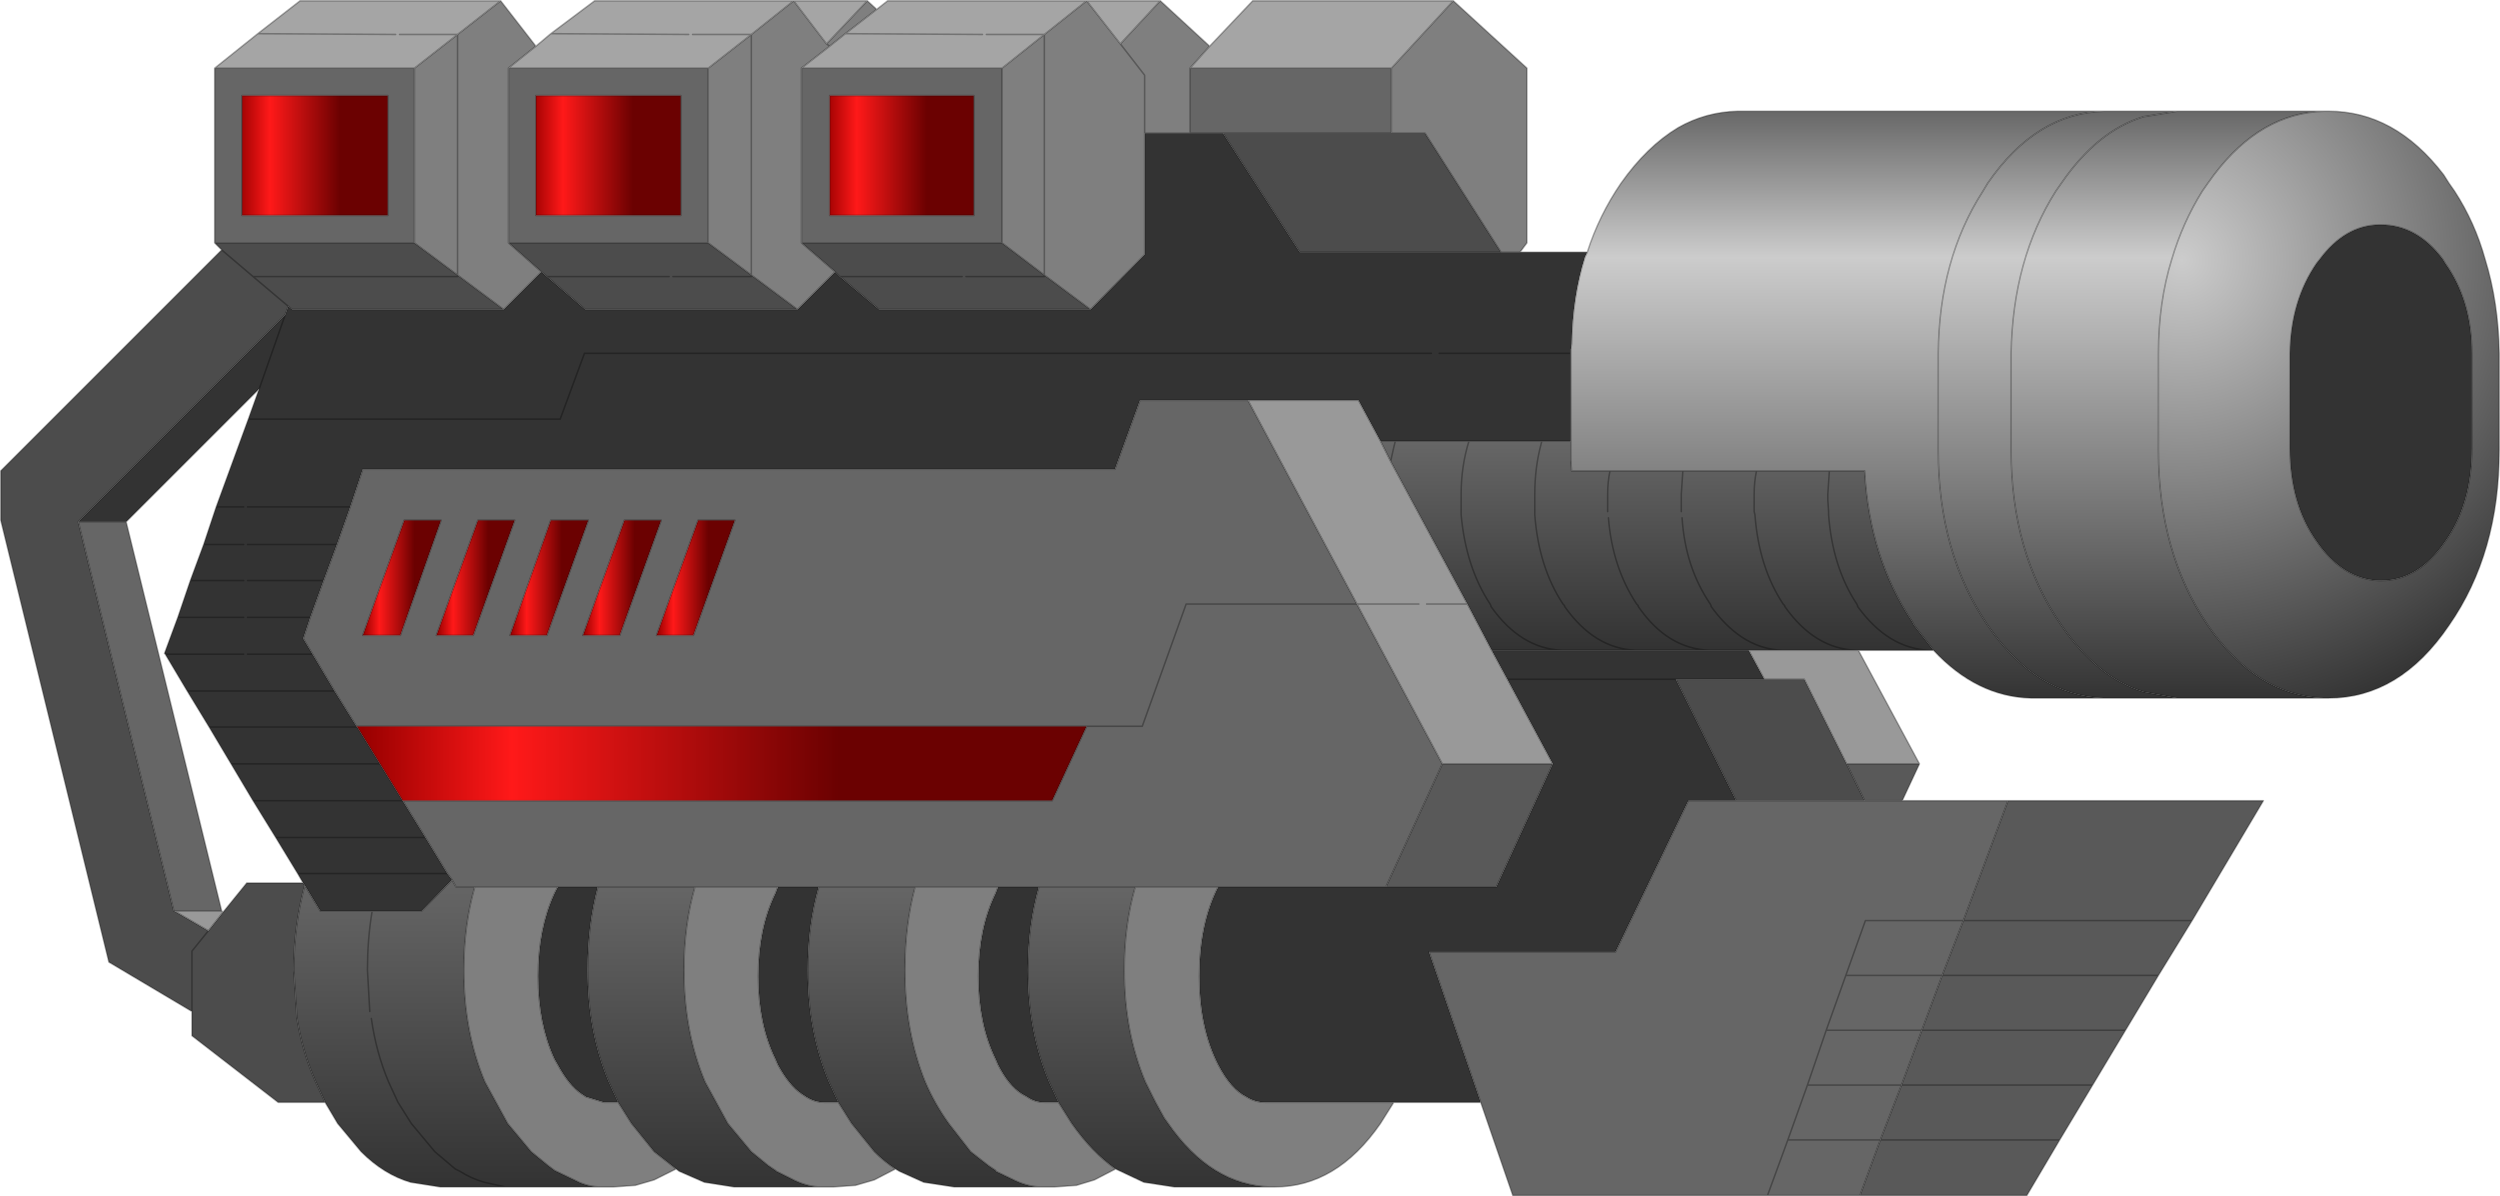 <?xml version="1.0" encoding="UTF-8" standalone="no"?>
<svg xmlns:xlink="http://www.w3.org/1999/xlink" height="76.35px" width="159.55px" xmlns="http://www.w3.org/2000/svg">
  <g transform="matrix(1.0, 0.0, 0.0, 1.0, 0.05, 0.05)">
    <path d="M148.3 7.05 L148.45 7.05 148.55 7.05 Q152.8 7.05 155.9 11.1 L156.25 11.65 156.6 12.15 Q157.9 14.15 158.55 16.5 159.4 19.25 159.45 22.5 L159.45 28.3 159.45 28.7 Q159.45 35.25 156.25 39.85 153.1 44.5 148.55 44.5 L148.45 44.5 148.3 44.5 Q143.95 44.35 140.85 39.85 137.7 35.25 137.7 28.7 L137.7 28.3 137.7 22.5 Q137.7 19.25 138.55 16.5 139.25 14.15 140.5 12.15 L140.85 11.65 141.25 11.1 Q144.25 7.15 148.3 7.05 M151.75 14.3 Q149.6 14.35 148.0 16.5 L147.8 16.75 Q146.15 19.15 146.1 22.5 L146.1 28.3 146.1 28.55 Q146.1 32.1 147.8 34.5 149.45 36.9 151.75 37.0 L151.85 37.0 151.9 37.0 Q154.3 37.0 156.0 34.5 157.7 32.1 157.7 28.55 L157.7 28.3 157.7 22.5 Q157.7 19.15 156.0 16.75 L155.85 16.5 Q154.2 14.3 151.9 14.3 L151.75 14.3" fill="url(#gradient0)" fill-rule="evenodd" stroke="none"/>
    <path d="M94.45 70.3 L88.9 70.3 80.7 70.3 Q80.05 70.3 79.5 69.95 78.5 69.45 77.7 67.9 76.5 65.55 76.5 62.25 76.5 58.9 77.7 56.55 L88.4 56.55 95.45 56.55 99.05 48.7 96.15 43.3 95.15 41.45 99.65 41.45 104.35 41.45 109.05 41.45 111.55 41.45 112.55 43.3 106.9 43.3 96.15 43.3 106.9 43.3 110.75 51.05 107.7 51.05 103.05 60.7 91.15 60.7 94.45 70.3 M96.95 16.05 L101.25 16.05 101.1 16.35 Q100.3 18.9 100.25 21.9 L100.2 22.25 100.2 22.5 91.8 22.5 100.2 22.5 100.2 28.1 98.35 28.1 93.7 28.1 89.0 28.1 88.05 28.1 86.65 25.5 79.6 25.5 72.7 25.5 71.1 29.9 23.1 29.9 22.3 32.3 21.45 34.7 20.6 37.0 19.75 39.35 19.3 40.7 19.9 41.7 21.3 44.05 22.7 46.3 22.75 46.35 24.2 48.7 25.65 51.05 27.1 53.4 28.5 55.7 28.8 56.1 26.85 58.1 23.7 58.1 20.4 58.1 19.4 56.45 19.3 56.3 18.95 55.7 17.55 53.4 16.1 51.05 14.7 48.7 13.3 46.35 11.9 44.05 10.5 41.7 10.45 41.65 11.3 39.35 12.1 37.0 12.95 34.7 13.75 32.3 15.5 32.3 13.75 32.3 15.8 26.7 16.5 24.75 18.15 20.05 16.5 24.75 8.0 33.25 4.95 33.25 18.15 20.05 18.35 19.5 18.6 19.7 32.1 19.7 34.5 17.3 34.85 17.6 37.3 19.7 50.85 19.7 53.25 17.3 53.55 17.6 56.05 19.7 69.55 19.7 73.0 16.2 73.0 8.45 75.9 8.45 78.0 8.45 82.9 16.05 95.75 16.05 96.95 16.05 M151.75 14.3 L151.9 14.3 Q154.2 14.3 155.85 16.5 L156.0 16.75 Q157.7 19.15 157.7 22.5 L157.7 28.3 157.7 28.55 Q157.7 32.1 156.0 34.5 154.3 37.0 151.9 37.0 L151.85 37.0 151.75 37.0 Q149.45 36.9 147.8 34.5 146.1 32.1 146.1 28.55 L146.1 28.3 146.1 22.5 Q146.15 19.15 147.8 16.75 L148.0 16.5 Q149.6 14.35 151.75 14.3 M35.55 56.55 L38.1 56.55 Q37.45 59.0 37.45 61.85 37.45 65.8 38.8 69.0 L39.4 70.3 38.5 70.3 37.35 69.95 37.05 69.75 Q36.25 69.2 35.55 67.9 L35.35 67.55 Q34.3 65.3 34.3 62.25 34.3 59.2 35.35 56.95 L35.55 56.55 M49.6 56.55 L52.2 56.55 Q51.5 59.0 51.5 61.85 51.5 65.8 52.85 69.0 L53.45 70.3 52.55 70.3 Q51.95 70.3 51.4 69.95 L51.1 69.75 Q50.3 69.2 49.6 67.9 L49.45 67.55 Q48.35 65.3 48.35 62.25 48.35 59.2 49.45 56.95 L49.6 56.55 M63.65 56.55 L66.25 56.55 Q65.55 59.0 65.55 61.85 65.55 65.8 66.9 69.0 L67.5 70.3 66.6 70.3 Q66.0 70.3 65.5 69.95 L65.15 69.75 Q64.3 69.2 63.65 67.9 L63.5 67.55 Q62.4 65.3 62.4 62.25 62.4 59.2 63.5 56.95 L63.65 56.55 M91.3 22.5 L37.25 22.5 35.7 26.7 15.8 26.7 35.7 26.7 37.25 22.5 91.3 22.5 M15.5 34.7 L12.95 34.7 15.5 34.7 M15.5 37.0 L12.1 37.0 15.5 37.0 M15.75 41.7 L19.9 41.7 15.75 41.7 M15.75 39.35 L19.75 39.35 15.75 39.35 M15.5 39.35 L11.3 39.35 15.5 39.35 M15.5 41.7 L10.5 41.7 15.5 41.7 M16.1 51.05 L25.65 51.05 16.1 51.05 M15.75 37.0 L20.6 37.0 15.75 37.0 M14.7 48.7 L24.2 48.7 14.7 48.7 M22.75 46.35 L13.3 46.35 22.75 46.35 M11.9 44.05 L21.3 44.05 11.9 44.05 M22.3 32.3 L15.75 32.3 22.3 32.3 M15.75 34.7 L21.45 34.7 15.75 34.7 M18.95 55.7 L28.5 55.7 18.95 55.7 M17.55 53.4 L27.1 53.4 17.55 53.4" fill="#333333" fill-rule="evenodd" stroke="none"/>
    <path d="M138.9 44.5 L134.25 44.5 Q129.9 44.35 126.8 39.85 123.65 35.25 123.65 28.7 L123.65 28.3 123.65 22.5 Q123.7 16.5 126.5 12.15 L126.8 11.65 Q129.9 7.15 134.25 7.05 L138.9 7.05 136.75 7.4 Q133.8 8.3 131.5 11.65 L131.15 12.15 Q128.4 16.5 128.3 22.5 L128.3 28.3 128.3 28.7 Q128.3 35.25 131.5 39.85 133.8 43.2 136.75 44.1 L138.9 44.5" fill="url(#gradient1)" fill-rule="evenodd" stroke="none"/>
    <path d="M148.3 44.5 L138.9 44.5 136.75 44.1 Q133.8 43.2 131.5 39.85 128.3 35.25 128.3 28.7 L128.3 28.3 128.3 22.5 Q128.4 16.5 131.15 12.15 L131.5 11.65 Q133.8 8.3 136.75 7.4 L138.9 7.05 148.3 7.05 Q144.25 7.15 141.25 11.1 L140.85 11.65 140.5 12.15 Q139.25 14.15 138.55 16.5 137.7 19.25 137.7 22.5 L137.7 28.3 137.7 28.7 Q137.7 35.25 140.85 39.85 143.95 44.35 148.3 44.5" fill="url(#gradient2)" fill-rule="evenodd" stroke="none"/>
    <path d="M134.25 44.5 L129.55 44.5 Q126.1 44.4 123.35 41.45 L122.1 39.85 122.0 39.65 Q119.25 35.55 118.95 30.0 L116.7 30.0 112.05 30.0 107.35 30.0 102.7 30.0 100.25 30.0 100.2 29.3 100.2 28.7 100.2 28.1 100.2 22.5 100.2 22.25 100.25 21.9 Q100.3 18.9 101.1 16.35 L101.25 16.05 Q102.0 13.7 103.4 11.65 105.05 9.3 107.05 8.1 108.8 7.1 110.85 7.05 L134.25 7.05 Q129.9 7.15 126.8 11.65 L126.5 12.15 Q123.7 16.5 123.65 22.5 L123.65 28.3 123.65 28.7 Q123.65 35.25 126.8 39.85 129.9 44.35 134.25 44.5" fill="url(#gradient3)" fill-rule="evenodd" stroke="none"/>
    <path d="M123.35 41.45 L123.1 41.45 118.55 41.45 118.4 41.45 Q115.75 41.35 113.85 38.65 L113.85 38.6 113.75 38.5 Q112.2 36.15 111.95 32.8 L111.9 32.6 111.9 31.85 111.9 31.7 111.9 31.5 Q111.9 30.7 112.05 30.0 111.9 30.7 111.9 31.5 L111.9 31.7 111.9 31.85 111.9 32.6 111.95 32.8 Q112.2 36.15 113.75 38.5 L113.85 38.6 113.85 38.65 Q115.75 41.35 118.4 41.45 L113.7 41.45 111.55 41.45 109.05 41.45 104.35 41.45 99.65 41.45 Q97.0 41.35 95.1 38.65 L95.1 38.6 95.05 38.5 Q93.5 36.15 93.2 32.8 L93.2 32.6 93.2 31.85 93.2 31.7 93.2 31.5 Q93.2 29.7 93.7 28.1 93.2 29.7 93.2 31.5 L93.2 31.7 93.2 31.85 93.2 32.6 93.2 32.8 Q93.5 36.15 95.05 38.5 L95.1 38.6 95.1 38.65 Q97.0 41.35 99.65 41.45 L95.15 41.45 93.6 38.5 88.7 29.4 88.05 28.1 89.0 28.1 88.9 28.5 88.7 29.4 88.9 28.5 89.0 28.1 93.7 28.1 98.35 28.1 98.3 28.3 Q97.9 29.8 97.9 31.5 L97.9 31.7 97.9 31.85 97.9 32.6 97.9 32.8 Q98.15 36.15 99.7 38.5 L99.8 38.6 99.8 38.65 Q101.7 41.35 104.35 41.45 101.7 41.35 99.8 38.65 L99.8 38.6 99.7 38.5 Q98.15 36.15 97.9 32.8 L97.9 32.6 97.9 31.85 97.9 31.7 97.9 31.5 Q97.9 29.8 98.3 28.3 L98.35 28.1 100.2 28.1 100.2 28.7 100.2 29.3 100.25 30.0 102.7 30.0 107.35 30.0 112.05 30.0 116.7 30.0 118.95 30.0 Q119.25 35.55 122.0 39.65 L122.1 39.85 123.35 41.45 M102.6 33.0 Q102.85 36.15 104.4 38.5 L104.5 38.6 104.5 38.65 Q106.35 41.35 109.05 41.45 106.35 41.35 104.5 38.65 L104.5 38.6 104.4 38.5 Q102.85 36.15 102.6 33.0 M113.7 41.45 Q112.3 41.4 111.1 40.6 110.05 39.9 109.15 38.65 L109.15 38.6 109.1 38.5 Q107.5 36.15 107.3 33.0 107.5 36.15 109.1 38.5 L109.15 38.6 109.15 38.65 Q110.05 39.9 111.1 40.6 112.3 41.4 113.7 41.45 M107.35 30.0 L107.25 31.5 107.25 31.7 107.25 31.85 107.25 32.6 107.25 31.85 107.25 31.7 107.25 31.5 107.35 30.0 M102.55 32.6 L102.55 31.85 102.55 31.7 102.55 31.5 Q102.55 30.7 102.7 30.0 102.55 30.7 102.55 31.5 L102.55 31.7 102.55 31.85 102.55 32.6 M116.7 30.0 L116.6 31.5 116.6 31.7 116.6 31.85 116.65 32.6 116.65 32.8 Q116.9 36.15 118.45 38.5 L118.5 38.6 118.5 38.65 Q120.45 41.35 123.1 41.45 120.45 41.35 118.5 38.65 L118.5 38.6 118.45 38.5 Q116.9 36.15 116.65 32.8 L116.65 32.6 116.6 31.85 116.6 31.7 116.6 31.5 116.7 30.0" fill="url(#gradient4)" fill-rule="evenodd" stroke="none"/>
    <path d="M88.9 70.3 L88.05 71.65 Q85.25 75.7 81.3 75.7 L81.15 75.7 81.05 75.7 Q77.25 75.6 74.5 71.65 L74.25 71.3 73.7 70.3 73.05 69.0 Q71.7 65.8 71.7 61.85 71.7 59.0 72.4 56.55 L77.7 56.55 Q76.5 58.9 76.5 62.25 76.5 65.55 77.7 67.9 78.5 69.45 79.5 69.95 80.05 70.3 80.7 70.3 L88.9 70.3 M71.15 74.55 L69.8 75.25 68.65 75.6 67.25 75.7 67.1 75.7 66.45 75.7 Q65.6 75.7 64.75 75.3 L63.5 74.7 63.5 74.65 63.05 74.35 61.9 73.45 60.5 71.65 Q59.6 70.4 59.0 69.0 57.7 65.8 57.7 61.85 57.7 59.0 58.35 56.55 L63.65 56.55 63.5 56.95 Q62.4 59.2 62.4 62.25 62.4 65.3 63.5 67.55 L63.65 67.9 Q64.3 69.2 65.15 69.75 L65.5 69.95 Q66.0 70.3 66.6 70.3 L67.5 70.3 68.35 71.65 Q69.65 73.5 71.15 74.55 M57.1 74.55 L55.75 75.25 54.55 75.6 53.15 75.7 53.1 75.7 52.95 75.7 52.4 75.7 Q51.55 75.7 50.7 75.3 L49.5 74.7 49.45 74.65 49.0 74.35 47.9 73.45 46.4 71.65 44.95 69.0 Q43.6 65.8 43.6 61.85 43.6 59.0 44.3 56.55 L49.6 56.55 49.45 56.95 Q48.35 59.2 48.35 62.25 48.35 65.3 49.45 67.55 L49.6 67.9 Q50.3 69.2 51.1 69.75 L51.4 69.95 Q51.95 70.3 52.55 70.3 L53.45 70.3 54.3 71.65 55.75 73.45 Q56.4 74.1 57.1 74.55 M43.1 74.55 L41.7 75.25 40.5 75.6 39.1 75.7 39.05 75.7 38.9 75.7 38.35 75.7 Q37.45 75.7 36.7 75.3 L35.45 74.7 35.35 74.65 34.95 74.35 33.85 73.45 32.35 71.65 30.9 69.0 Q29.55 65.8 29.55 61.85 29.55 59.0 30.25 56.55 L35.55 56.55 35.35 56.95 Q34.3 59.2 34.3 62.25 34.3 65.3 35.35 67.55 L35.55 67.9 Q36.25 69.2 37.05 69.75 L37.35 69.95 38.5 70.3 39.4 70.3 40.25 71.65 41.7 73.45 43.1 74.55 M31.9 0.0 L34.15 2.9 32.4 4.3 32.4 15.45 34.5 17.3 32.1 19.7 29.15 17.5 26.4 15.45 26.4 4.3 29.15 2.15 29.15 17.5 29.15 2.15 31.9 0.0 M55.3 0.0 L55.9 0.55 53.9 2.1 52.9 2.9 51.1 4.3 51.1 15.45 53.25 17.3 50.85 19.7 47.9 17.5 47.9 2.15 47.9 17.5 45.15 15.45 45.15 4.3 47.9 2.15 50.6 0.0 52.7 2.75 55.3 0.0 M74.0 0.0 L77.15 2.9 75.9 4.3 75.9 8.45 73.0 8.45 73.0 16.2 69.55 19.7 66.6 17.5 66.6 2.15 66.6 17.5 63.9 15.45 63.9 4.3 66.6 2.15 69.3 0.0 71.45 2.75 74.0 0.0 M92.7 0.0 L97.4 4.3 97.4 15.45 96.95 16.05 95.75 16.05 90.9 8.45 88.75 8.45 88.75 4.3 92.7 0.0 M71.45 2.75 L73.0 4.75 73.0 8.45 73.0 4.75 71.45 2.75 M52.9 2.9 L52.7 2.75 52.9 2.9" fill="#7f7f7f" fill-rule="evenodd" stroke="none"/>
    <path d="M20.7 70.3 L17.7 70.3 12.2 66.05 12.2 64.5 6.9 61.35 0.0 33.15 0.0 30.0 14.1 15.9 13.65 15.45 26.4 15.45 29.15 17.5 29.15 17.6 16.1 17.6 18.35 19.5 18.15 20.05 4.95 33.25 11.05 58.1 11.1 58.1 13.25 59.35 12.2 60.65 12.2 64.5 12.2 60.65 13.25 59.35 14.2 58.15 15.7 56.3 19.3 56.3 19.4 56.45 Q18.7 59.1 18.7 61.85 L18.9 64.9 Q19.25 67.1 20.1 69.0 L20.7 70.3 M88.75 8.45 L90.9 8.45 95.75 16.05 82.9 16.05 78.0 8.45 88.75 8.45 M106.9 43.3 L112.55 43.3 115.1 43.3 117.8 48.7 118.95 51.05 110.75 51.05 106.9 43.3 M69.55 19.7 L56.05 19.7 53.55 17.6 53.25 17.3 51.1 15.45 63.9 15.45 66.6 17.5 69.55 19.7 M50.85 19.7 L37.3 19.7 34.85 17.6 34.5 17.3 32.4 15.45 45.15 15.45 47.9 17.5 50.85 19.7 M32.1 19.7 L18.6 19.7 18.35 19.5 16.1 17.6 29.15 17.6 29.15 17.5 32.1 19.7 M61.6 17.6 L66.6 17.6 66.6 17.5 66.6 17.6 61.6 17.6 M42.9 17.6 L47.9 17.6 47.9 17.5 47.9 17.6 42.9 17.6 M53.55 17.6 L61.35 17.6 53.55 17.6 M14.1 15.9 L16.1 17.6 14.1 15.9 M34.85 17.6 L42.65 17.6 34.85 17.6" fill="#4c4c4c" fill-rule="evenodd" stroke="none"/>
    <path d="M121.35 51.05 L128.1 51.05 125.25 58.7 123.9 62.2 122.6 65.7 116.5 65.7 117.75 62.2 123.9 62.2 117.75 62.2 116.5 65.7 122.6 65.7 121.3 69.2 119.95 72.7 114.05 72.7 115.3 69.2 114.05 72.7 119.95 72.7 118.65 76.25 112.75 76.25 96.5 76.25 94.45 70.3 91.15 60.7 103.05 60.7 107.7 51.05 110.75 51.05 118.95 51.05 121.35 51.05 M13.65 15.45 L13.65 4.3 26.4 4.3 26.4 15.45 13.65 15.45 M88.75 4.3 L88.75 8.45 78.0 8.45 75.9 8.45 75.9 4.3 88.75 4.3 M86.55 38.5 L92.0 48.7 88.4 56.55 77.7 56.55 72.4 56.55 66.25 56.55 63.65 56.55 58.35 56.55 52.2 56.55 49.6 56.55 44.3 56.55 38.1 56.55 35.55 56.55 30.25 56.55 29.05 56.55 28.8 56.1 28.5 55.7 27.1 53.4 25.65 51.05 67.1 51.05 69.3 46.3 72.85 46.3 75.65 38.5 86.55 38.5 75.65 38.5 72.85 46.3 69.3 46.3 22.7 46.3 21.3 44.05 19.9 41.7 19.3 40.7 19.75 39.35 20.6 37.0 21.45 34.7 22.3 32.3 23.1 29.9 71.1 29.9 72.7 25.5 79.6 25.5 86.55 38.5 M121.3 69.2 L115.3 69.2 116.5 65.7 115.3 69.2 121.3 69.2 M117.75 62.2 L119.0 58.7 125.25 58.7 119.0 58.7 117.75 62.2 M112.75 76.25 L114.05 72.7 112.75 76.25 M63.9 4.3 L63.9 15.45 51.1 15.45 51.1 4.3 63.9 4.3 M62.1 13.7 L62.1 6.05 52.9 6.05 52.9 13.7 62.1 13.7 M45.15 4.3 L45.15 15.45 32.4 15.45 32.4 4.3 45.15 4.3 M34.15 6.05 L34.15 13.7 43.4 13.7 43.4 6.05 34.15 6.05 M44.5 33.15 L41.85 40.5 44.2 40.5 46.85 33.15 44.5 33.15 M24.7 13.7 L24.7 6.05 15.4 6.05 15.4 13.7 24.7 13.7 M4.95 33.25 L8.0 33.25 14.1 58.1 11.1 58.1 11.05 58.1 4.95 33.25 M35.1 33.15 L32.5 40.5 34.85 40.5 37.5 33.15 35.1 33.15 M30.45 33.15 L27.8 40.5 30.15 40.5 32.8 33.15 30.45 33.15 M25.75 33.15 L23.1 40.5 25.5 40.5 28.1 33.15 25.75 33.15 M39.8 33.15 L37.15 40.5 39.5 40.5 42.15 33.15 39.8 33.15" fill="#666666" fill-rule="evenodd" stroke="none"/>
    <path d="M13.65 4.3 L16.4 2.1 19.1 0.0 31.9 0.0 29.15 2.15 26.4 4.3 13.65 4.3 M34.15 2.9 L35.1 2.1 37.9 0.0 50.6 0.0 55.3 0.0 52.7 2.75 50.6 0.0 47.9 2.15 45.15 4.3 32.4 4.3 34.15 2.9 M55.9 0.55 L56.6 0.0 69.3 0.0 74.0 0.0 71.45 2.75 69.3 0.0 66.6 2.15 63.9 4.3 51.1 4.3 52.9 2.9 53.9 2.1 55.9 0.55 M77.15 2.9 L79.9 0.0 92.7 0.0 88.75 4.3 75.9 4.3 77.15 2.9 M62.9 2.15 L66.6 2.15 62.9 2.15 M44.15 2.15 L47.9 2.15 44.15 2.15 M53.9 2.1 L62.65 2.15 53.9 2.1 M29.15 2.15 L25.45 2.15 29.15 2.15 M25.2 2.15 L16.4 2.1 25.2 2.15 M43.9 2.15 L35.1 2.1 43.9 2.15" fill="#a5a5a5" fill-rule="evenodd" stroke="none"/>
    <path d="M118.55 41.45 L122.45 48.7 117.8 48.7 115.1 43.3 112.55 43.3 111.55 41.45 113.7 41.45 118.4 41.45 118.55 41.45 M88.05 28.1 L88.7 29.4 93.6 38.5 95.15 41.45 96.15 43.3 99.05 48.7 92.0 48.7 86.55 38.5 90.5 38.5 86.55 38.5 79.6 25.5 86.65 25.5 88.05 28.1 M91.0 38.5 L93.6 38.5 91.0 38.5 M11.1 58.1 L14.1 58.1 14.2 58.15 13.25 59.35 11.1 58.1" fill="#999999" fill-rule="evenodd" stroke="none"/>
    <path d="M122.45 48.7 L121.35 51.05 118.95 51.05 117.8 48.7 122.45 48.7 M128.1 51.05 L144.4 51.05 139.85 58.7 137.7 62.2 135.6 65.7 133.5 69.2 131.4 72.7 129.3 76.25 118.65 76.25 119.95 72.7 121.3 69.2 122.6 65.7 123.9 62.2 125.25 58.7 128.1 51.05 M92.0 48.7 L99.05 48.7 95.45 56.55 88.4 56.55 92.0 48.7 M135.6 65.7 L122.6 65.7 135.6 65.7 M133.5 69.2 L121.3 69.2 133.5 69.2 M131.4 72.7 L119.95 72.7 131.4 72.7 M123.9 62.2 L137.7 62.2 123.9 62.2 M139.85 58.7 L125.25 58.7 139.85 58.7" fill="#595959" fill-rule="evenodd" stroke="none"/>
    <path d="M62.1 13.7 L52.9 13.7 52.9 6.05 62.1 6.05 62.1 13.7" fill="url(#gradient5)" fill-rule="evenodd" stroke="none"/>
    <path d="M34.15 6.05 L43.4 6.05 43.4 13.7 34.15 13.7 34.15 6.05" fill="url(#gradient6)" fill-rule="evenodd" stroke="none"/>
    <path d="M44.5 33.15 L46.85 33.15 44.2 40.5 41.85 40.5 44.5 33.15" fill="url(#gradient7)" fill-rule="evenodd" stroke="none"/>
    <path d="M24.7 13.7 L15.4 13.7 15.4 6.05 24.7 6.05 24.7 13.7" fill="url(#gradient8)" fill-rule="evenodd" stroke="none"/>
    <path d="M35.1 33.15 L37.5 33.15 34.85 40.5 32.5 40.5 35.1 33.15" fill="url(#gradient9)" fill-rule="evenodd" stroke="none"/>
    <path d="M30.45 33.15 L32.8 33.15 30.15 40.5 27.8 40.5 30.45 33.15" fill="url(#gradient10)" fill-rule="evenodd" stroke="none"/>
    <path d="M25.75 33.15 L28.1 33.15 25.5 40.5 23.1 40.5 25.75 33.15" fill="url(#gradient11)" fill-rule="evenodd" stroke="none"/>
    <path d="M69.3 46.3 L67.1 51.05 25.65 51.05 24.2 48.7 22.75 46.35 22.7 46.3 69.3 46.3" fill="url(#gradient12)" fill-rule="evenodd" stroke="none"/>
    <path d="M39.8 33.15 L42.15 33.15 39.5 40.5 37.15 40.5 39.8 33.15" fill="url(#gradient13)" fill-rule="evenodd" stroke="none"/>
    <path d="M52.4 75.7 L46.8 75.7 44.9 75.4 43.3 74.7 43.1 74.55 41.7 73.45 40.25 71.65 39.4 70.3 38.8 69.0 Q37.45 65.8 37.45 61.85 37.45 59.0 38.1 56.55 L44.3 56.55 Q43.6 59.0 43.6 61.85 43.6 65.8 44.95 69.0 L46.4 71.65 47.9 73.45 49.0 74.35 49.45 74.65 49.5 74.7 50.7 75.3 Q51.55 75.7 52.4 75.7" fill="url(#gradient14)" fill-rule="evenodd" stroke="none"/>
    <path d="M38.35 75.7 L32.2 75.7 28.05 75.7 26.15 75.4 Q24.45 74.9 23.0 73.45 L21.5 71.65 20.7 70.3 20.1 69.0 Q19.25 67.1 18.9 64.9 L18.7 61.85 Q18.7 59.1 19.4 56.45 L20.4 58.1 23.7 58.1 26.85 58.1 28.8 56.1 29.05 56.55 30.25 56.55 Q29.55 59.0 29.55 61.85 29.55 65.8 30.9 69.0 L32.35 71.65 33.85 73.45 34.95 74.35 35.35 74.65 35.45 74.7 36.7 75.3 Q37.45 75.7 38.35 75.7 M23.55 64.5 L23.4 61.85 Q23.4 59.9 23.7 58.1 23.4 59.9 23.4 61.85 L23.55 64.5 M32.2 75.7 L30.85 75.4 Q30.0 75.15 29.3 74.7 L29.0 74.55 27.7 73.45 26.2 71.65 25.35 70.3 24.75 69.0 Q23.95 67.1 23.65 64.95 23.95 67.1 24.75 69.0 L25.35 70.3 26.2 71.65 27.7 73.45 29.0 74.55 29.3 74.7 Q30.0 75.15 30.85 75.4 L32.2 75.7" fill="url(#gradient15)" fill-rule="evenodd" stroke="none"/>
    <path d="M81.05 75.7 L74.9 75.7 72.95 75.4 71.15 74.55 Q69.65 73.5 68.35 71.65 L67.5 70.3 66.9 69.0 Q65.55 65.8 65.55 61.85 65.55 59.0 66.25 56.55 L72.4 56.55 Q71.7 59.0 71.7 61.85 71.7 65.8 73.05 69.0 L73.7 70.3 74.25 71.3 74.5 71.65 Q77.25 75.6 81.05 75.7" fill="url(#gradient16)" fill-rule="evenodd" stroke="none"/>
    <path d="M66.45 75.7 L60.85 75.7 58.9 75.4 57.35 74.7 57.1 74.55 Q56.4 74.1 55.75 73.45 L54.3 71.65 53.45 70.3 52.85 69.0 Q51.5 65.8 51.5 61.85 51.5 59.0 52.2 56.55 L58.35 56.55 Q57.7 59.0 57.7 61.85 57.7 65.8 59.0 69.0 59.6 70.4 60.5 71.65 L61.9 73.45 63.05 74.35 63.5 74.65 63.5 74.7 64.75 75.3 Q65.6 75.7 66.45 75.7" fill="url(#gradient17)" fill-rule="evenodd" stroke="none"/>
    <path d="M148.3 7.05 L148.45 7.05 148.55 7.05 Q152.8 7.05 155.9 11.1 L156.25 11.65 156.6 12.15 Q157.9 14.15 158.55 16.5 159.4 19.25 159.45 22.5 L159.45 28.3 159.45 28.7 Q159.45 35.25 156.25 39.85 153.1 44.5 148.55 44.5 L148.45 44.5 148.3 44.5 138.9 44.5 134.25 44.5 129.55 44.5 Q126.1 44.4 123.35 41.45 L123.1 41.45 118.55 41.45 122.45 48.7 121.35 51.05 128.1 51.05 144.4 51.05 139.85 58.7 137.7 62.2 135.6 65.7 133.5 69.2 131.4 72.7 129.3 76.25 118.65 76.25 112.75 76.25 96.5 76.25 94.45 70.3 88.9 70.3 88.05 71.65 Q85.25 75.7 81.3 75.7 L81.15 75.7 81.05 75.7 74.9 75.7 72.95 75.4 71.15 74.55 69.8 75.25 68.65 75.6 67.25 75.7 67.1 75.7 66.45 75.7 60.85 75.7 58.9 75.4 57.35 74.7 57.1 74.55 55.75 75.25 54.55 75.6 53.15 75.7 53.1 75.7 52.95 75.7 52.4 75.7 46.8 75.7 44.9 75.4 43.3 74.7 43.1 74.55 41.7 75.25 40.5 75.6 39.1 75.7 39.05 75.7 38.9 75.7 38.35 75.7 32.2 75.7 28.05 75.7 26.15 75.4 Q24.45 74.9 23.0 73.45 L21.5 71.65 20.7 70.3 17.7 70.3 12.2 66.05 12.2 64.5 6.9 61.35 0.0 33.15 0.0 30.0 14.1 15.9 13.65 15.45 13.65 4.3 16.4 2.1 19.1 0.0 31.9 0.0 34.15 2.9 35.1 2.1 37.9 0.0 50.6 0.0 55.3 0.0 55.9 0.55 56.6 0.0 69.3 0.0 74.0 0.0 77.15 2.9 79.9 0.0 92.7 0.0 97.4 4.3 97.4 15.45 96.95 16.05 101.25 16.05 Q102.0 13.7 103.4 11.65 105.05 9.3 107.05 8.1 108.8 7.1 110.85 7.05 L134.25 7.05 138.9 7.05 148.3 7.05 Q144.25 7.15 141.25 11.1 L140.85 11.65 140.5 12.15 Q139.25 14.15 138.55 16.5 137.7 19.25 137.7 22.5 L137.7 28.3 137.7 28.7 Q137.7 35.25 140.85 39.85 143.95 44.35 148.3 44.5 M151.75 14.3 L151.9 14.3 Q154.2 14.3 155.85 16.5 L156.0 16.75 Q157.7 19.15 157.7 22.5 L157.7 28.3 157.7 28.55 Q157.7 32.1 156.0 34.5 154.3 37.0 151.9 37.0 L151.85 37.0 151.75 37.0 Q149.45 36.9 147.8 34.5 146.1 32.1 146.1 28.55 L146.1 28.3 146.1 22.5 Q146.15 19.15 147.8 16.75 L148.0 16.5 Q149.6 14.35 151.75 14.3 M138.9 44.5 L136.75 44.1 Q133.8 43.2 131.5 39.85 128.3 35.25 128.3 28.7 L128.3 28.3 128.3 22.5 Q128.4 16.5 131.15 12.15 L131.5 11.65 Q133.8 8.3 136.75 7.4 L138.9 7.05 M134.25 44.5 Q129.9 44.35 126.8 39.85 123.65 35.25 123.65 28.7 L123.65 28.3 123.65 22.5 Q123.7 16.5 126.5 12.15 L126.8 11.65 Q129.9 7.15 134.25 7.05 M100.2 28.1 L100.2 28.7 100.2 29.3 100.25 30.0 102.7 30.0 107.35 30.0 112.05 30.0 116.7 30.0 118.95 30.0 Q119.25 35.55 122.0 39.65 L122.1 39.85 123.35 41.45 M88.75 8.45 L90.9 8.45 95.75 16.05 96.95 16.05 M88.75 8.45 L88.75 4.3 75.9 4.3 75.9 8.45 78.0 8.45 88.75 8.45 M100.2 22.5 L91.8 22.5 M100.2 22.5 L100.2 22.25 100.25 21.9 Q100.3 18.9 101.1 16.35 L101.25 16.05 M95.75 16.05 L82.9 16.05 78.0 8.45 M88.75 4.3 L92.7 0.0 M104.35 41.45 Q101.7 41.35 99.8 38.65 L99.8 38.6 99.7 38.5 Q98.15 36.15 97.9 32.8 L97.9 32.6 97.9 31.85 97.9 31.7 97.9 31.5 Q97.9 29.8 98.3 28.3 L98.35 28.1 93.7 28.1 Q93.2 29.7 93.2 31.5 L93.2 31.7 93.2 31.85 93.2 32.6 93.2 32.8 Q93.5 36.15 95.05 38.5 L95.1 38.6 95.1 38.65 Q97.0 41.35 99.65 41.45 L104.35 41.45 109.05 41.45 Q106.35 41.35 104.5 38.65 L104.5 38.6 104.4 38.5 Q102.85 36.15 102.6 33.0 M98.35 28.1 L100.2 28.1 100.2 22.5 M89.0 28.1 L88.05 28.1 88.7 29.4 88.9 28.5 89.0 28.1 93.7 28.1 M79.6 25.5 L86.65 25.5 88.05 28.1 M86.55 38.5 L90.5 38.5 M95.15 41.45 L96.15 43.3 106.9 43.3 112.55 43.3 111.55 41.45 109.05 41.45 M88.7 29.4 L93.6 38.5 95.15 41.45 99.65 41.45 M92.0 48.7 L99.05 48.7 96.15 43.3 M92.0 48.7 L86.55 38.5 75.65 38.5 72.85 46.3 69.3 46.3 67.1 51.05 25.65 51.05 27.1 53.4 28.5 55.7 28.8 56.1 29.05 56.55 30.25 56.55 35.55 56.55 38.1 56.55 44.3 56.55 49.6 56.55 52.2 56.55 58.35 56.55 63.65 56.55 66.25 56.55 72.4 56.55 77.7 56.55 88.4 56.55 92.0 48.7 M93.6 38.5 L91.0 38.5 M112.05 30.0 Q111.9 30.7 111.9 31.5 L111.9 31.7 111.9 31.85 111.9 32.6 111.95 32.8 Q112.2 36.15 113.75 38.5 L113.85 38.6 113.85 38.65 Q115.75 41.35 118.4 41.45 L118.55 41.45 M123.1 41.45 Q120.45 41.35 118.5 38.65 L118.5 38.6 118.45 38.5 Q116.9 36.15 116.65 32.8 L116.65 32.6 116.6 31.85 116.6 31.7 116.6 31.5 116.7 30.0 M102.7 30.0 Q102.55 30.7 102.55 31.5 L102.55 31.7 102.55 31.85 102.55 32.6 M107.25 32.6 L107.25 31.85 107.25 31.7 107.25 31.5 107.35 30.0 M107.3 33.0 Q107.5 36.15 109.1 38.5 L109.15 38.6 109.15 38.65 Q110.05 39.9 111.1 40.6 112.3 41.4 113.7 41.45 L118.4 41.45 M113.7 41.45 L111.55 41.45 M112.55 43.3 L115.1 43.3 117.8 48.7 122.45 48.7 M121.35 51.05 L118.95 51.05 110.75 51.05 107.7 51.05 103.05 60.7 91.15 60.7 94.45 70.3 M123.9 62.2 L117.75 62.2 116.5 65.7 122.6 65.7 123.9 62.2 125.25 58.7 119.0 58.7 117.75 62.2 M116.5 65.7 L115.3 69.2 121.3 69.2 122.6 65.7 135.6 65.7 M119.95 72.7 L121.3 69.2 133.5 69.2 M115.3 69.2 L114.05 72.7 119.95 72.7 131.4 72.7 M99.05 48.7 L95.45 56.55 88.4 56.55 M119.95 72.7 L118.65 76.25 M114.05 72.7 L112.75 76.25 M128.1 51.05 L125.25 58.7 139.85 58.7 M137.7 62.2 L123.9 62.2 M118.95 51.05 L117.8 48.7 M106.9 43.3 L110.75 51.05 M69.3 0.0 L71.45 2.75 74.0 0.0 M73.0 8.45 L73.0 4.75 71.45 2.75 M75.9 8.45 L73.0 8.45 73.0 16.2 69.55 19.7 56.05 19.7 53.55 17.6 53.25 17.3 50.85 19.7 37.3 19.7 34.85 17.6 34.5 17.3 32.1 19.7 18.6 19.7 18.35 19.5 18.15 20.05 16.5 24.75 15.8 26.7 35.7 26.7 37.25 22.5 91.3 22.5 M77.15 2.9 L75.9 4.3 M66.6 2.15 L62.9 2.15 M69.3 0.0 L66.6 2.15 66.6 17.5 69.55 19.7 M63.9 4.3 L66.6 2.15 M66.6 17.5 L66.6 17.6 61.6 17.6 M63.9 15.45 L66.6 17.5 M63.9 4.3 L63.9 15.45 51.1 15.45 53.25 17.3 M62.1 13.7 L52.9 13.7 52.9 6.05 62.1 6.05 62.1 13.7 M52.9 2.9 L53.9 2.1 55.9 0.55 M52.9 2.9 L51.1 4.3 63.9 4.3 M52.7 2.75 L52.9 2.9 M55.3 0.0 L52.7 2.75 50.6 0.0 47.9 2.15 47.9 17.5 50.85 19.7 M45.15 4.3 L47.9 2.15 44.15 2.15 M47.9 17.5 L47.9 17.6 42.9 17.6 M45.15 15.45 L47.9 17.5 M45.15 4.3 L45.15 15.45 32.4 15.45 34.5 17.3 M51.1 15.45 L51.1 4.3 M34.15 6.05 L43.4 6.05 43.4 13.7 34.15 13.7 34.15 6.05 M44.5 33.15 L41.85 40.5 44.2 40.5 46.85 33.15 44.5 33.15 M79.6 25.5 L72.7 25.5 71.1 29.9 23.1 29.9 22.3 32.3 21.45 34.7 20.6 37.0 19.75 39.35 19.3 40.7 19.9 41.7 21.3 44.05 22.7 46.3 69.3 46.3 M61.35 17.6 L53.55 17.6 M62.65 2.15 L53.9 2.1 M32.4 4.3 L34.15 2.9 M25.45 2.15 L29.15 2.15 31.9 0.0 M29.15 2.15 L26.4 4.3 26.4 15.45 29.15 17.5 29.15 2.15 M29.15 17.5 L29.15 17.6 16.1 17.6 18.35 19.5 M32.1 19.7 L29.15 17.5 M32.4 15.45 L32.4 4.3 45.15 4.3 M24.7 13.7 L15.4 13.7 15.4 6.05 24.7 6.05 24.7 13.7 M16.1 17.6 L14.1 15.9 M12.95 34.7 L15.5 34.7 M13.75 32.3 L12.95 34.7 12.1 37.0 15.5 37.0 M13.75 32.3 L15.5 32.3 M15.8 26.7 L13.75 32.3 M4.95 33.25 L8.0 33.25 16.5 24.75 M19.75 39.35 L15.75 39.35 M19.9 41.7 L15.75 41.7 M19.3 56.3 L18.95 55.7 17.55 53.4 16.1 51.05 14.7 48.7 13.3 46.35 11.9 44.05 10.5 41.7 10.45 41.65 11.3 39.35 12.1 37.0 M10.5 41.7 L15.5 41.7 M11.3 39.35 L15.5 39.35 M35.1 33.15 L32.5 40.5 34.85 40.5 37.5 33.15 35.1 33.15 M30.45 33.15 L27.8 40.5 30.15 40.5 32.8 33.15 30.45 33.15 M25.75 33.15 L23.1 40.5 25.5 40.5 28.1 33.15 25.75 33.15 M22.7 46.3 L22.75 46.35 24.2 48.7 25.65 51.05 16.1 51.05 M39.8 33.15 L37.15 40.5 39.5 40.5 42.15 33.15 39.8 33.15 M21.3 44.05 L11.9 44.05 M13.3 46.35 L22.75 46.35 M24.2 48.7 L14.7 48.7 M20.6 37.0 L15.75 37.0 M18.15 20.05 L4.95 33.25 11.05 58.1 11.1 58.1 14.1 58.1 8.0 33.25 M13.65 15.45 L26.4 15.45 M21.45 34.7 L15.75 34.7 M15.75 32.3 L22.3 32.3 M13.65 4.3 L26.4 4.3 M16.4 2.1 L25.2 2.15 M38.1 56.55 Q37.45 59.0 37.45 61.85 37.45 65.8 38.8 69.0 L39.4 70.3 40.25 71.65 41.7 73.45 43.1 74.55 M39.4 70.3 L38.5 70.3 37.35 69.95 37.05 69.75 Q36.25 69.2 35.55 67.9 L35.35 67.55 Q34.3 65.3 34.3 62.25 34.3 59.2 35.35 56.95 L35.55 56.55 M23.7 58.1 Q23.4 59.9 23.4 61.85 L23.55 64.5 M19.4 56.45 L20.4 58.1 23.7 58.1 26.85 58.1 28.8 56.1 M38.35 75.7 Q37.45 75.7 36.7 75.3 L35.45 74.7 35.35 74.65 34.95 74.35 33.85 73.45 32.35 71.65 30.9 69.0 Q29.55 65.8 29.55 61.85 29.55 59.0 30.25 56.55 M23.65 64.95 Q23.95 67.1 24.75 69.0 L25.35 70.3 26.2 71.65 27.7 73.45 29.0 74.55 29.3 74.7 Q30.0 75.15 30.85 75.4 L32.2 75.7 M13.25 59.35 L11.1 58.1 M12.2 64.5 L12.2 60.65 13.25 59.35 14.2 58.15 14.1 58.1 M19.3 56.3 L19.4 56.45 Q18.7 59.1 18.7 61.85 L18.9 64.9 Q19.25 67.1 20.1 69.0 L20.7 70.3 M14.2 58.15 L15.7 56.3 19.3 56.3 M27.1 53.4 L17.55 53.4 M28.5 55.7 L18.95 55.7 M81.05 75.7 Q77.25 75.6 74.5 71.65 L74.25 71.3 73.7 70.3 73.05 69.0 Q71.7 65.8 71.7 61.85 71.7 59.0 72.4 56.55 M67.5 70.3 L66.9 69.0 Q65.55 65.8 65.55 61.85 65.55 59.0 66.25 56.55 M63.65 56.55 L63.5 56.95 Q62.4 59.2 62.4 62.25 62.4 65.3 63.5 67.55 L63.65 67.9 Q64.3 69.2 65.15 69.75 L65.5 69.95 Q66.0 70.3 66.6 70.3 L67.5 70.3 68.35 71.65 Q69.65 73.5 71.15 74.55 M77.7 56.55 Q76.5 58.9 76.5 62.25 76.5 65.55 77.7 67.9 78.5 69.45 79.5 69.95 80.05 70.3 80.7 70.3 L88.9 70.3 M53.45 70.3 L52.85 69.0 Q51.5 65.8 51.5 61.85 51.5 59.0 52.2 56.55 M66.45 75.7 Q65.6 75.7 64.75 75.3 L63.5 74.7 63.5 74.65 63.05 74.35 61.9 73.45 60.5 71.65 Q59.6 70.4 59.0 69.0 57.7 65.8 57.7 61.85 57.7 59.0 58.35 56.55 M49.6 56.55 L49.45 56.95 Q48.35 59.2 48.35 62.25 48.35 65.3 49.45 67.55 L49.6 67.9 Q50.3 69.2 51.1 69.75 L51.4 69.95 Q51.95 70.3 52.55 70.3 L53.45 70.3 54.3 71.65 55.75 73.45 Q56.4 74.1 57.1 74.55 M52.4 75.7 Q51.55 75.7 50.7 75.3 L49.5 74.7 49.45 74.65 49.0 74.35 47.9 73.45 46.4 71.65 44.95 69.0 Q43.6 65.8 43.6 61.85 43.6 59.0 44.3 56.55 M42.65 17.6 L34.85 17.6 M35.1 2.1 L43.9 2.15 M79.6 25.5 L86.55 38.5" fill="none" stroke="#000000" stroke-linecap="round" stroke-linejoin="round" stroke-opacity="0.302" stroke-width="0.1"/>
  </g>
  <defs>
    <radialGradient cx="0" cy="0" gradientTransform="matrix(0.037, 0.0, 0.0, 0.037, 139.2, 16.55)" gradientUnits="userSpaceOnUse" id="gradient0" r="819.2" spreadMethod="pad">
      <stop offset="0.0" stop-color="#cccccc"/>
      <stop offset="1.0" stop-color="#333333"/>
    </radialGradient>
    <linearGradient gradientTransform="matrix(0.0, -0.023, 0.009, 0.0, 131.3, 25.75)" gradientUnits="userSpaceOnUse" id="gradient1" spreadMethod="pad" x1="-819.2" x2="819.2">
      <stop offset="0.0" stop-color="#333333"/>
      <stop offset="0.749" stop-color="#cccccc"/>
      <stop offset="1.0" stop-color="#666666"/>
    </linearGradient>
    <linearGradient gradientTransform="matrix(0.0, -0.023, 0.012, 0.0, 138.3, 25.75)" gradientUnits="userSpaceOnUse" id="gradient2" spreadMethod="pad" x1="-819.2" x2="819.2">
      <stop offset="0.0" stop-color="#333333"/>
      <stop offset="0.749" stop-color="#cccccc"/>
      <stop offset="1.0" stop-color="#666666"/>
    </linearGradient>
    <linearGradient gradientTransform="matrix(0.0, -0.023, 0.021, 0.0, 117.25, 25.75)" gradientUnits="userSpaceOnUse" id="gradient3" spreadMethod="pad" x1="-819.2" x2="819.2">
      <stop offset="0.0" stop-color="#333333"/>
      <stop offset="0.749" stop-color="#cccccc"/>
      <stop offset="1.0" stop-color="#666666"/>
    </linearGradient>
    <linearGradient gradientTransform="matrix(0.0, -0.008, 0.022, 0.0, 105.7, 34.75)" gradientUnits="userSpaceOnUse" id="gradient4" spreadMethod="pad" x1="-819.2" x2="819.2">
      <stop offset="0.0" stop-color="#333333"/>
      <stop offset="1.0" stop-color="#666666"/>
    </linearGradient>
    <linearGradient gradientTransform="matrix(0.006, 0.0, 0.0, 0.005, 57.5, 9.85)" gradientUnits="userSpaceOnUse" id="gradient5" spreadMethod="pad" x1="-819.2" x2="819.2">
      <stop offset="0.0" stop-color="#980000"/>
      <stop offset="0.208" stop-color="#ff1919"/>
      <stop offset="0.663" stop-color="#6b0101"/>
    </linearGradient>
    <linearGradient gradientTransform="matrix(0.006, 0.0, 0.0, 0.005, 38.75, 9.85)" gradientUnits="userSpaceOnUse" id="gradient6" spreadMethod="pad" x1="-819.2" x2="819.2">
      <stop offset="0.0" stop-color="#980000"/>
      <stop offset="0.208" stop-color="#ff1919"/>
      <stop offset="0.663" stop-color="#6b0101"/>
    </linearGradient>
    <linearGradient gradientTransform="matrix(0.003, 0.0, 0.0, 0.004, 44.35, 36.8)" gradientUnits="userSpaceOnUse" id="gradient7" spreadMethod="pad" x1="-819.2" x2="819.2">
      <stop offset="0.0" stop-color="#980000"/>
      <stop offset="0.208" stop-color="#ff1919"/>
      <stop offset="0.663" stop-color="#6b0101"/>
    </linearGradient>
    <linearGradient gradientTransform="matrix(0.006, 0.0, 0.0, 0.005, 20.05, 9.85)" gradientUnits="userSpaceOnUse" id="gradient8" spreadMethod="pad" x1="-819.2" x2="819.2">
      <stop offset="0.0" stop-color="#980000"/>
      <stop offset="0.208" stop-color="#ff1919"/>
      <stop offset="0.663" stop-color="#6b0101"/>
    </linearGradient>
    <linearGradient gradientTransform="matrix(0.003, 0.0, 0.0, 0.004, 35.0, 36.8)" gradientUnits="userSpaceOnUse" id="gradient9" spreadMethod="pad" x1="-819.2" x2="819.2">
      <stop offset="0.0" stop-color="#980000"/>
      <stop offset="0.208" stop-color="#ff1919"/>
      <stop offset="0.663" stop-color="#6b0101"/>
    </linearGradient>
    <linearGradient gradientTransform="matrix(0.003, 0.0, 0.0, 0.004, 30.3, 36.8)" gradientUnits="userSpaceOnUse" id="gradient10" spreadMethod="pad" x1="-819.2" x2="819.2">
      <stop offset="0.0" stop-color="#980000"/>
      <stop offset="0.208" stop-color="#ff1919"/>
      <stop offset="0.663" stop-color="#6b0101"/>
    </linearGradient>
    <linearGradient gradientTransform="matrix(0.003, 0.0, 0.0, 0.004, 25.6, 36.8)" gradientUnits="userSpaceOnUse" id="gradient11" spreadMethod="pad" x1="-819.2" x2="819.2">
      <stop offset="0.0" stop-color="#980000"/>
      <stop offset="0.208" stop-color="#ff1919"/>
      <stop offset="0.663" stop-color="#6b0101"/>
    </linearGradient>
    <linearGradient gradientTransform="matrix(0.028, 0.0, 0.0, 0.003, 46.0, 48.65)" gradientUnits="userSpaceOnUse" id="gradient12" spreadMethod="pad" x1="-819.2" x2="819.2">
      <stop offset="0.0" stop-color="#980000"/>
      <stop offset="0.208" stop-color="#ff1919"/>
      <stop offset="0.663" stop-color="#6b0101"/>
    </linearGradient>
    <linearGradient gradientTransform="matrix(0.003, 0.0, 0.0, 0.004, 39.65, 36.8)" gradientUnits="userSpaceOnUse" id="gradient13" spreadMethod="pad" x1="-819.2" x2="819.2">
      <stop offset="0.0" stop-color="#980000"/>
      <stop offset="0.208" stop-color="#ff1919"/>
      <stop offset="0.663" stop-color="#6b0101"/>
    </linearGradient>
    <linearGradient gradientTransform="matrix(0.0, -0.012, 0.009, 0.0, 45.2, 66.15)" gradientUnits="userSpaceOnUse" id="gradient14" spreadMethod="pad" x1="-819.2" x2="819.2">
      <stop offset="0.0" stop-color="#333333"/>
      <stop offset="1.0" stop-color="#666666"/>
    </linearGradient>
    <linearGradient gradientTransform="matrix(0.0, -0.012, 0.012, 0.0, 28.8, 65.9)" gradientUnits="userSpaceOnUse" id="gradient15" spreadMethod="pad" x1="-819.2" x2="819.2">
      <stop offset="0.0" stop-color="#333333"/>
      <stop offset="1.0" stop-color="#666666"/>
    </linearGradient>
    <linearGradient gradientTransform="matrix(0.0, -0.012, 0.009, 0.0, 73.3, 66.15)" gradientUnits="userSpaceOnUse" id="gradient16" spreadMethod="pad" x1="-819.2" x2="819.2">
      <stop offset="0.0" stop-color="#333333"/>
      <stop offset="1.0" stop-color="#666666"/>
    </linearGradient>
    <linearGradient gradientTransform="matrix(0.0, -0.012, 0.009, 0.0, 59.25, 66.15)" gradientUnits="userSpaceOnUse" id="gradient17" spreadMethod="pad" x1="-819.2" x2="819.2">
      <stop offset="0.0" stop-color="#333333"/>
      <stop offset="1.0" stop-color="#666666"/>
    </linearGradient>
  </defs>
</svg>
